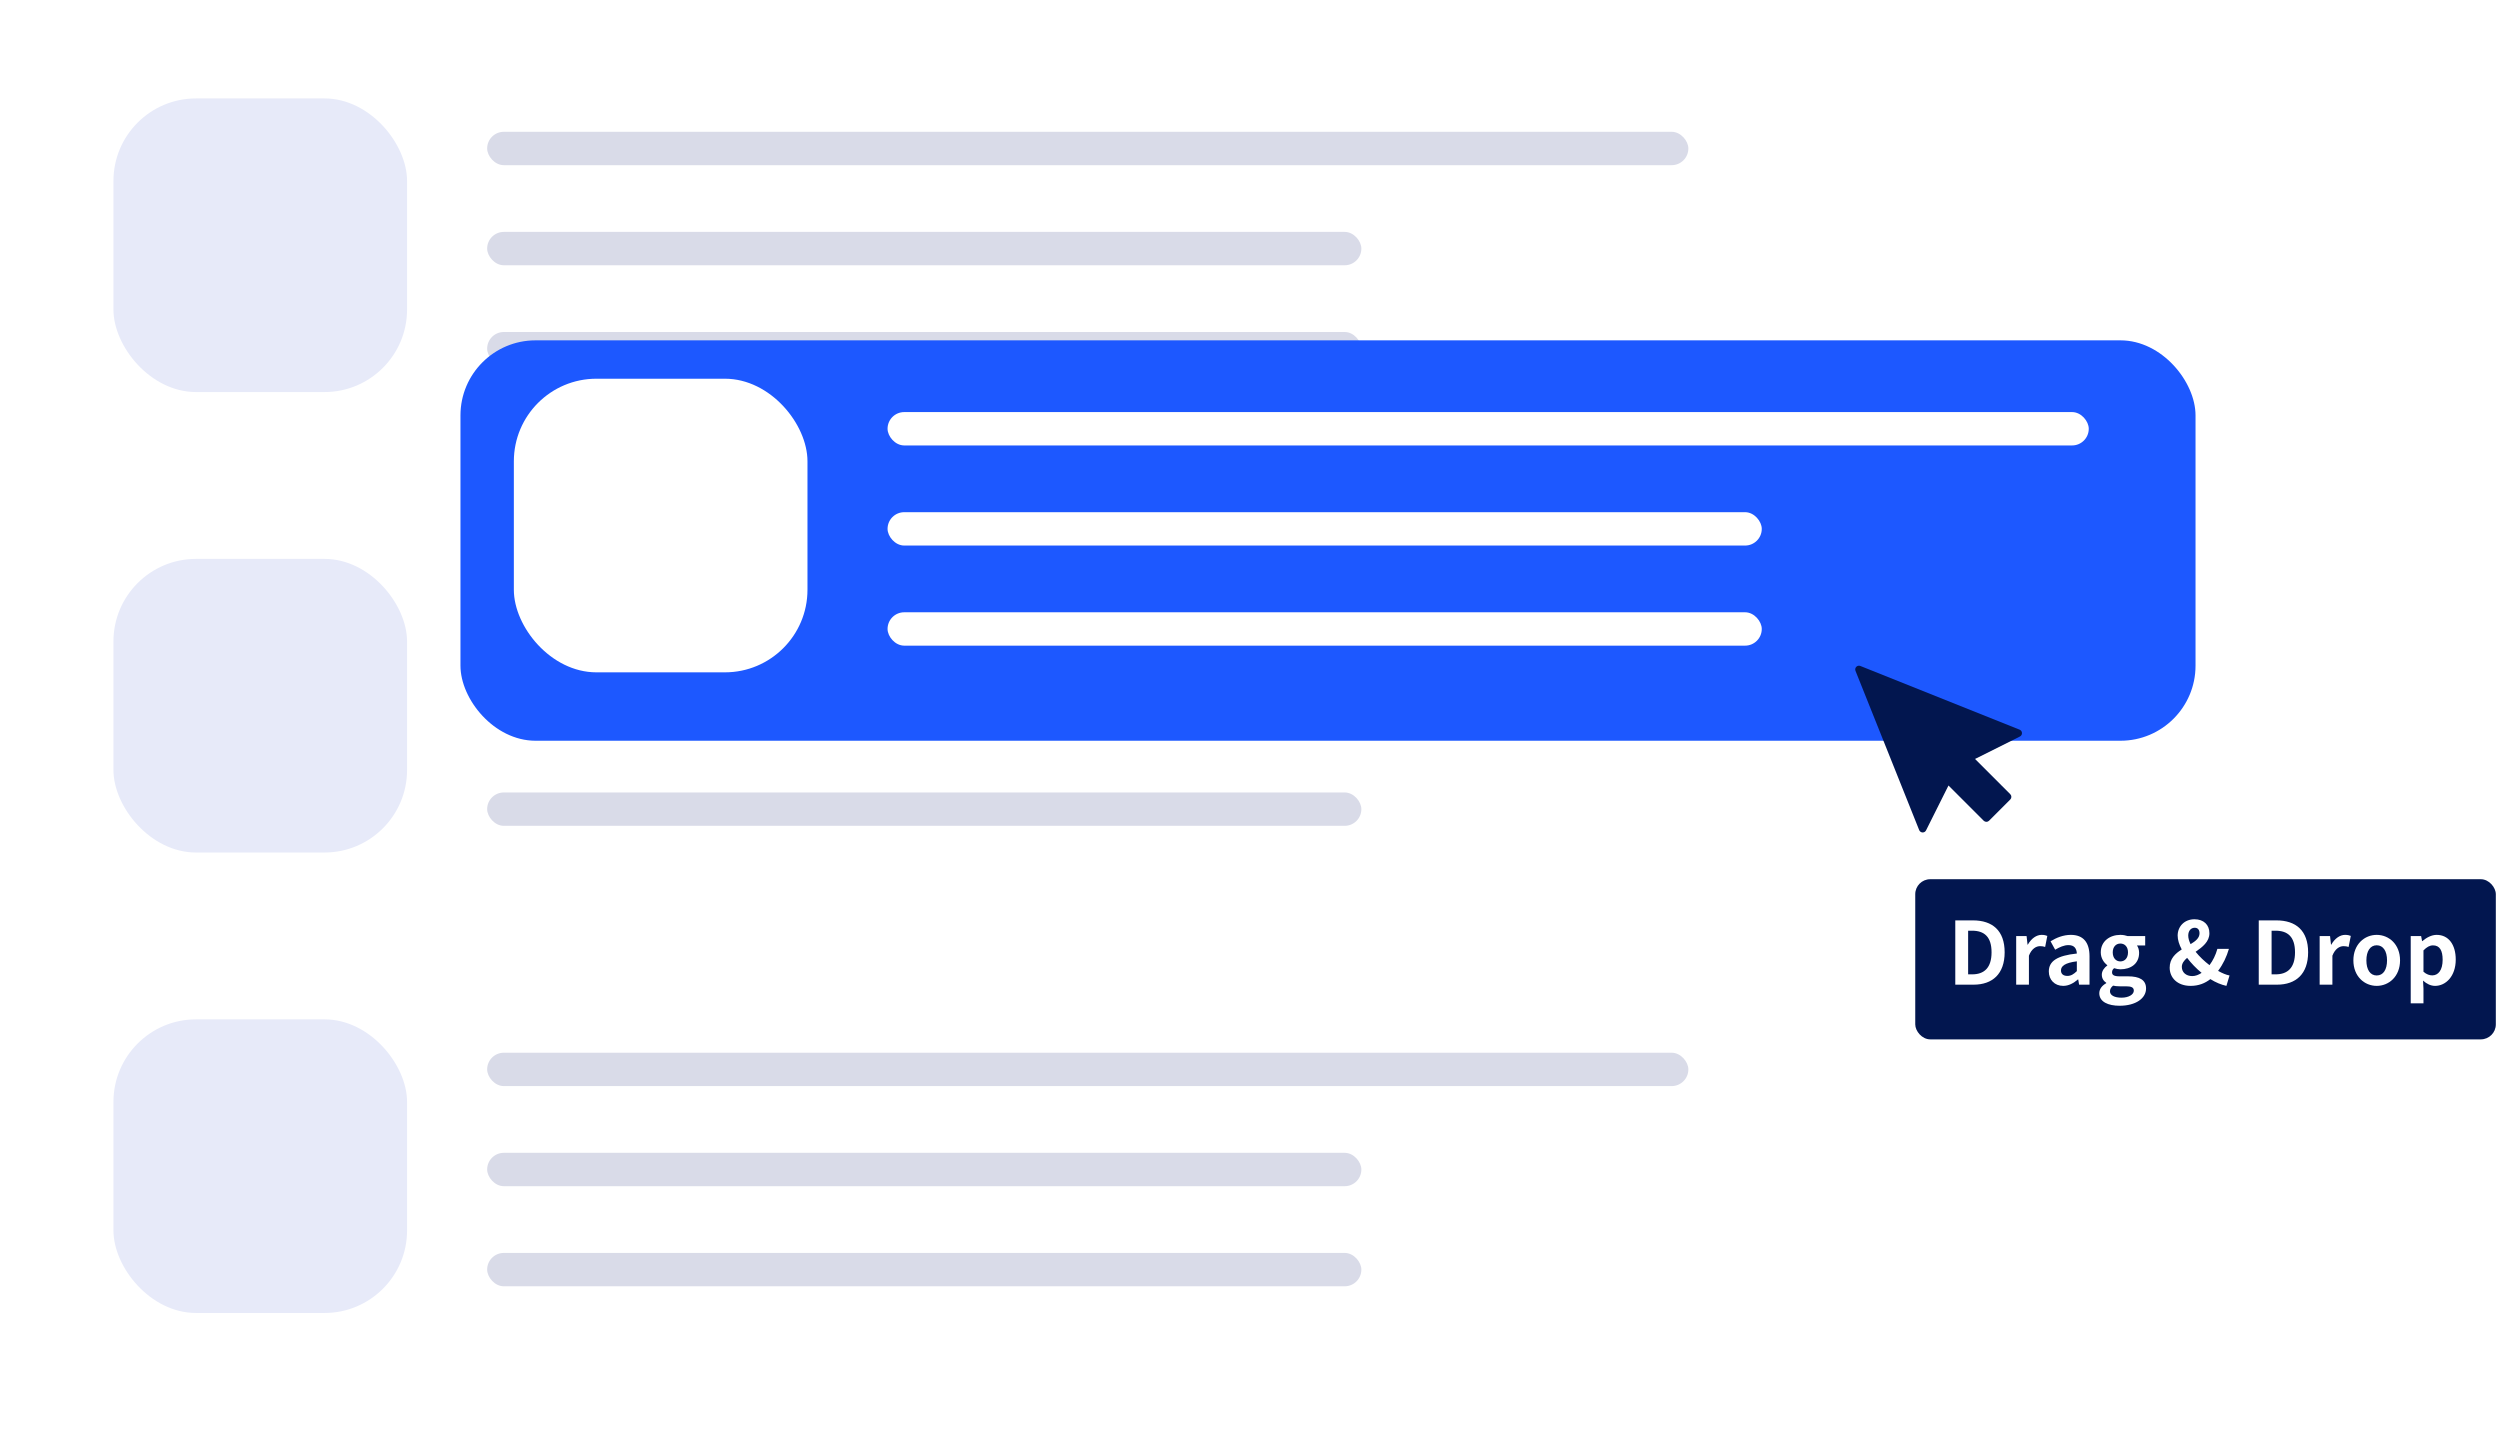 <svg width="333" height="192" viewBox="0 0 333 192" fill="none" xmlns="http://www.w3.org/2000/svg">
<g filter="url(#filter0_d_2093_6492)">
<rect x="8" y="6" width="231.111" height="53.333" rx="10" fill="white"/>
</g>
<rect x="15.111" y="13.111" width="39.111" height="39.111" rx="11" fill="#E7EAF9"/>
<rect x="64.889" y="17.556" width="160" height="4.444" rx="2.222" fill="#D9DBE8"/>
<rect x="64.889" y="30.889" width="116.444" height="4.444" rx="2.222" fill="#D9DBE8"/>
<rect x="64.889" y="44.222" width="116.444" height="4.444" rx="2.222" fill="#D9DBE8"/>
<g filter="url(#filter1_d_2093_6492)">
<rect x="8" y="128.667" width="231.111" height="53.333" rx="10" fill="white"/>
</g>
<g filter="url(#filter2_d_2093_6492)">
<rect x="8" y="67.334" width="231.111" height="53.333" rx="10" fill="white"/>
</g>
<rect x="15.111" y="74.445" width="39.111" height="39.111" rx="11" fill="#E7EAF9"/>
<rect x="64.889" y="78.889" width="160" height="4.444" rx="2.222" fill="#D9DBE8"/>
<rect x="64.889" y="92.223" width="116.444" height="4.444" rx="2.222" fill="#D9DBE8"/>
<rect x="64.889" y="105.556" width="116.444" height="4.444" rx="2.222" fill="#D9DBE8"/>
<rect x="15.111" y="135.778" width="39.111" height="39.111" rx="11" fill="#E7EAF9"/>
<rect x="64.889" y="140.222" width="160" height="4.444" rx="2.222" fill="#D9DBE8"/>
<rect x="64.889" y="153.556" width="116.444" height="4.444" rx="2.222" fill="#D9DBE8"/>
<rect x="64.889" y="166.889" width="116.444" height="4.444" rx="2.222" fill="#D9DBE8"/>
<g filter="url(#filter3_d_2093_6492)">
<rect x="61.334" y="43.334" width="231.111" height="53.333" rx="10" fill="#1D58FF"/>
</g>
<rect x="68.445" y="50.445" width="39.111" height="39.111" rx="11" fill="white"/>
<rect x="118.223" y="54.889" width="160" height="4.444" rx="2.222" fill="white"/>
<rect x="118.223" y="68.223" width="116.444" height="4.444" rx="2.222" fill="white"/>
<rect x="118.223" y="81.556" width="116.444" height="4.444" rx="2.222" fill="white"/>
<path d="M269.014 97.192L247.801 88.707C247.71 88.67 247.611 88.661 247.515 88.681C247.419 88.701 247.331 88.748 247.262 88.817C247.192 88.887 247.145 88.975 247.125 89.07C247.106 89.166 247.115 89.266 247.151 89.357L255.636 110.57C255.672 110.66 255.733 110.737 255.812 110.792C255.891 110.848 255.984 110.88 256.08 110.884L256.101 110.884C256.194 110.884 256.285 110.859 256.364 110.81C256.443 110.761 256.507 110.691 256.548 110.608L259.538 104.629L264.232 109.324C264.279 109.37 264.334 109.407 264.395 109.432C264.455 109.457 264.52 109.47 264.586 109.47C264.652 109.47 264.717 109.457 264.777 109.432C264.838 109.407 264.893 109.37 264.939 109.324L267.768 106.495C267.862 106.402 267.915 106.275 267.915 106.142C267.915 106.009 267.862 105.882 267.768 105.788L263.073 101.093L269.052 98.104C269.138 98.061 269.21 97.994 269.259 97.911C269.308 97.828 269.332 97.732 269.328 97.636C269.324 97.539 269.292 97.446 269.237 97.368C269.181 97.289 269.104 97.228 269.014 97.192L269.014 97.192Z" fill="#02164F"/>
<rect x="255.111" y="117.111" width="77.333" height="21.333" rx="2" fill="#02164F"/>
<path d="M260.444 131.158H262.883C265.402 131.158 267.019 129.725 267.019 126.847C267.019 123.959 265.402 122.595 262.79 122.595H260.444V131.158ZM262.155 129.783V123.97H262.686C264.281 123.97 265.275 124.756 265.275 126.847C265.275 128.927 264.281 129.783 262.686 129.783H262.155Z" fill="white"/>
<path d="M268.555 131.158H270.253V127.298C270.612 126.362 271.224 126.027 271.733 126.027C271.998 126.027 272.183 126.062 272.414 126.131L272.703 124.663C272.507 124.583 272.299 124.525 271.941 124.525C271.27 124.525 270.577 124.987 270.103 125.831H270.069L269.941 124.687H268.555V131.158Z" fill="white"/>
<path d="M274.821 131.319C275.561 131.319 276.208 130.95 276.774 130.464H276.82L276.936 131.158H278.323V127.379C278.323 125.507 277.479 124.525 275.838 124.525C274.821 124.525 273.897 124.906 273.134 125.38L273.747 126.501C274.348 126.154 274.925 125.888 275.526 125.888C276.324 125.888 276.601 126.374 276.636 127.009C274.024 127.287 272.903 128.015 272.903 129.401C272.903 130.499 273.666 131.319 274.821 131.319ZM275.376 129.991C274.879 129.991 274.521 129.771 274.521 129.263C274.521 128.685 275.052 128.246 276.636 128.049V129.355C276.22 129.759 275.861 129.991 275.376 129.991Z" fill="white"/>
<path d="M282.33 133.966C284.491 133.966 285.855 132.972 285.855 131.666C285.855 130.534 285 130.048 283.44 130.048H282.342C281.579 130.048 281.325 129.863 281.325 129.517C281.325 129.251 281.429 129.112 281.602 128.962C281.88 129.055 282.18 129.112 282.434 129.112C283.821 129.112 284.93 128.373 284.93 126.917C284.93 126.512 284.803 126.154 284.641 125.935H285.739V124.687H283.405C283.139 124.594 282.793 124.525 282.434 124.525C281.059 124.525 279.823 125.345 279.823 126.859C279.823 127.622 280.239 128.234 280.689 128.558V128.604C280.297 128.881 279.961 129.332 279.961 129.817C279.961 130.349 280.216 130.684 280.551 130.903V130.961C279.961 131.296 279.626 131.759 279.626 132.302C279.626 133.446 280.805 133.966 282.33 133.966ZM282.434 128.061C281.868 128.061 281.417 127.633 281.417 126.859C281.417 126.108 281.857 125.68 282.434 125.68C283.012 125.68 283.451 126.108 283.451 126.859C283.451 127.633 283.001 128.061 282.434 128.061ZM282.585 132.891C281.649 132.891 281.048 132.579 281.048 132.036C281.048 131.77 281.175 131.516 281.464 131.285C281.695 131.343 281.972 131.377 282.365 131.377H283.151C283.844 131.377 284.225 131.493 284.225 131.955C284.225 132.463 283.555 132.891 282.585 132.891Z" fill="white"/>
<path d="M291.474 124.617C291.474 123.982 291.832 123.577 292.34 123.577C292.779 123.577 292.976 123.889 292.976 124.317C292.976 124.941 292.456 125.357 291.786 125.761C291.589 125.357 291.474 124.975 291.474 124.617ZM291.797 131.319C292.849 131.319 293.715 130.973 294.42 130.418C295.137 130.869 295.876 131.169 296.558 131.319L296.974 129.933C296.523 129.852 296.003 129.632 295.449 129.32C296.119 128.431 296.581 127.448 296.893 126.385H295.356C295.125 127.229 294.755 127.957 294.305 128.558C293.623 128.038 292.964 127.414 292.456 126.778C293.369 126.143 294.293 125.438 294.293 124.305C294.293 123.184 293.531 122.445 292.306 122.445C290.942 122.445 290.064 123.427 290.064 124.617C290.064 125.183 290.26 125.819 290.607 126.466C289.752 127.009 289.001 127.703 289.001 128.893C289.001 130.222 290.006 131.319 291.797 131.319ZM290.619 128.789C290.619 128.327 290.907 127.945 291.323 127.587C291.867 128.303 292.525 128.985 293.253 129.586C292.849 129.852 292.433 130.014 292.005 130.014C291.185 130.014 290.619 129.517 290.619 128.789Z" fill="white"/>
<path d="M300.866 131.158H303.304C305.824 131.158 307.441 129.725 307.441 126.847C307.441 123.959 305.824 122.595 303.212 122.595H300.866V131.158ZM302.576 129.783V123.97H303.108C304.703 123.97 305.696 124.756 305.696 126.847C305.696 128.927 304.703 129.783 303.108 129.783H302.576Z" fill="white"/>
<path d="M308.977 131.158H310.675V127.298C311.034 126.362 311.646 126.027 312.154 126.027C312.42 126.027 312.605 126.062 312.836 126.131L313.125 124.663C312.929 124.583 312.721 124.525 312.362 124.525C311.692 124.525 310.999 124.987 310.525 125.831H310.49L310.363 124.687H308.977V131.158Z" fill="white"/>
<path d="M316.578 131.319C318.196 131.319 319.687 130.071 319.687 127.922C319.687 125.773 318.196 124.525 316.578 124.525C314.96 124.525 313.47 125.773 313.47 127.922C313.47 130.071 314.96 131.319 316.578 131.319ZM316.578 129.933C315.7 129.933 315.203 129.147 315.203 127.922C315.203 126.709 315.7 125.911 316.578 125.911C317.456 125.911 317.953 126.709 317.953 127.922C317.953 129.147 317.456 129.933 316.578 129.933Z" fill="white"/>
<path d="M321.108 133.642H322.806V131.678L322.749 130.615C323.246 131.065 323.789 131.319 324.355 131.319C325.776 131.319 327.105 130.037 327.105 127.818C327.105 125.831 326.158 124.525 324.563 124.525C323.87 124.525 323.199 124.895 322.656 125.357H322.622L322.494 124.687H321.108V133.642ZM323.974 129.921C323.627 129.921 323.211 129.794 322.806 129.436V126.593C323.246 126.143 323.638 125.923 324.078 125.923C324.967 125.923 325.36 126.605 325.36 127.841C325.36 129.251 324.759 129.921 323.974 129.921Z" fill="white"/>
<defs>
<filter id="filter0_d_2093_6492" x="0" y="0" width="247.111" height="69.334" filterUnits="userSpaceOnUse" color-interpolation-filters="sRGB">
<feFlood flood-opacity="0" result="BackgroundImageFix"/>
<feColorMatrix in="SourceAlpha" type="matrix" values="0 0 0 0 0 0 0 0 0 0 0 0 0 0 0 0 0 0 127 0" result="hardAlpha"/>
<feOffset dy="2"/>
<feGaussianBlur stdDeviation="4"/>
<feComposite in2="hardAlpha" operator="out"/>
<feColorMatrix type="matrix" values="0 0 0 0 0.114 0 0 0 0 0.345 0 0 0 0 1 0 0 0 0.42 0"/>
<feBlend mode="normal" in2="BackgroundImageFix" result="effect1_dropShadow_2093_6492"/>
<feBlend mode="normal" in="SourceGraphic" in2="effect1_dropShadow_2093_6492" result="shape"/>
</filter>
<filter id="filter1_d_2093_6492" x="0" y="122.667" width="247.111" height="69.333" filterUnits="userSpaceOnUse" color-interpolation-filters="sRGB">
<feFlood flood-opacity="0" result="BackgroundImageFix"/>
<feColorMatrix in="SourceAlpha" type="matrix" values="0 0 0 0 0 0 0 0 0 0 0 0 0 0 0 0 0 0 127 0" result="hardAlpha"/>
<feOffset dy="2"/>
<feGaussianBlur stdDeviation="4"/>
<feComposite in2="hardAlpha" operator="out"/>
<feColorMatrix type="matrix" values="0 0 0 0 0.114 0 0 0 0 0.345 0 0 0 0 1 0 0 0 0.42 0"/>
<feBlend mode="normal" in2="BackgroundImageFix" result="effect1_dropShadow_2093_6492"/>
<feBlend mode="normal" in="SourceGraphic" in2="effect1_dropShadow_2093_6492" result="shape"/>
</filter>
<filter id="filter2_d_2093_6492" x="0" y="61.334" width="247.111" height="69.334" filterUnits="userSpaceOnUse" color-interpolation-filters="sRGB">
<feFlood flood-opacity="0" result="BackgroundImageFix"/>
<feColorMatrix in="SourceAlpha" type="matrix" values="0 0 0 0 0 0 0 0 0 0 0 0 0 0 0 0 0 0 127 0" result="hardAlpha"/>
<feOffset dy="2"/>
<feGaussianBlur stdDeviation="4"/>
<feComposite in2="hardAlpha" operator="out"/>
<feColorMatrix type="matrix" values="0 0 0 0 0.114 0 0 0 0 0.345 0 0 0 0 1 0 0 0 0.42 0"/>
<feBlend mode="normal" in2="BackgroundImageFix" result="effect1_dropShadow_2093_6492"/>
<feBlend mode="normal" in="SourceGraphic" in2="effect1_dropShadow_2093_6492" result="shape"/>
</filter>
<filter id="filter3_d_2093_6492" x="47.334" y="31.334" width="259.111" height="81.334" filterUnits="userSpaceOnUse" color-interpolation-filters="sRGB">
<feFlood flood-opacity="0" result="BackgroundImageFix"/>
<feColorMatrix in="SourceAlpha" type="matrix" values="0 0 0 0 0 0 0 0 0 0 0 0 0 0 0 0 0 0 127 0" result="hardAlpha"/>
<feOffset dy="2"/>
<feGaussianBlur stdDeviation="7"/>
<feComposite in2="hardAlpha" operator="out"/>
<feColorMatrix type="matrix" values="0 0 0 0 0.031 0 0 0 0 0.204 0 0 0 0 0.679 0 0 0 0.79 0"/>
<feBlend mode="normal" in2="BackgroundImageFix" result="effect1_dropShadow_2093_6492"/>
<feBlend mode="normal" in="SourceGraphic" in2="effect1_dropShadow_2093_6492" result="shape"/>
</filter>
</defs>
</svg>
